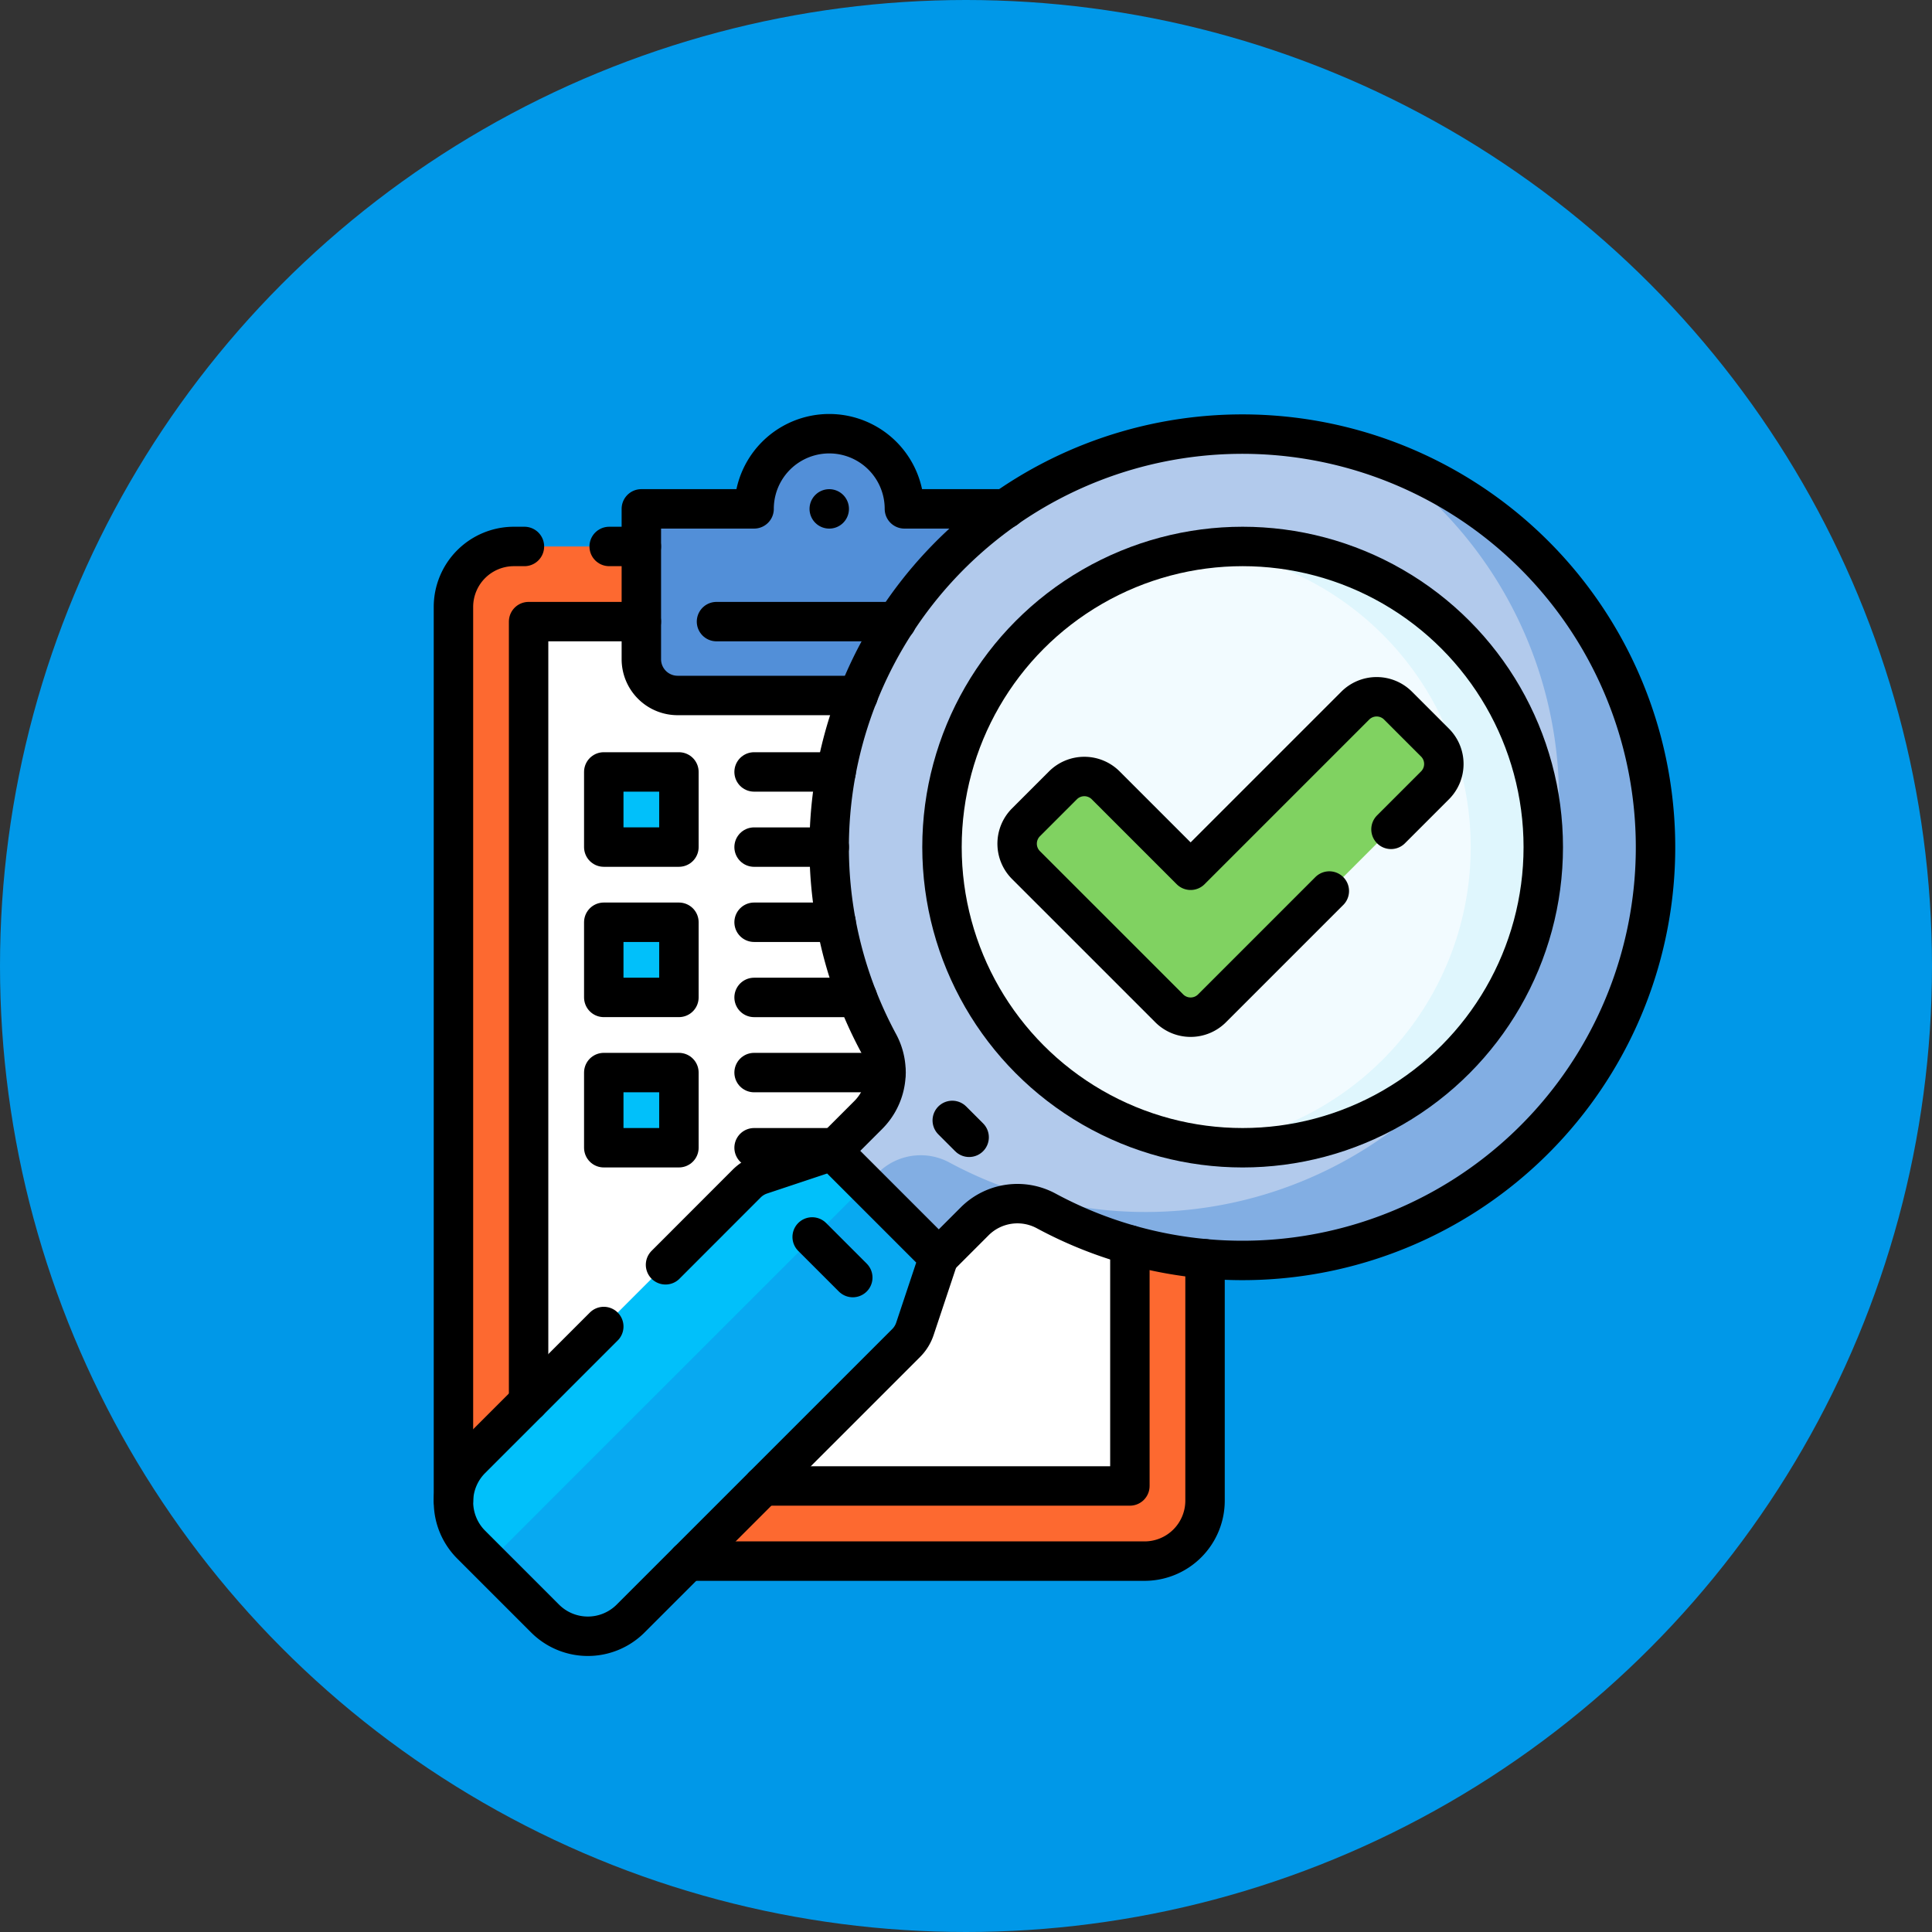<svg xmlns="http://www.w3.org/2000/svg" width="98" height="98" viewBox="0 0 98 98">
  <rect x="0" y="0" width="98" height="98" fill="#333333" stroke="none"/>
  <g id="Grupo_1010364" data-name="Grupo 1010364" transform="translate(-909 -2554.863)">
    <circle id="Elipse_4950" data-name="Elipse 4950" cx="49" cy="49" r="49" transform="translate(909 2554.863)" fill="#0098e8"/>
    <g id="investigacion" transform="translate(924.501 2569.363)">
      <path id="Trazado_726098" data-name="Trazado 726098" d="M42.556,105.562H10.568A3.068,3.068,0,0,1,7.5,102.494V57.162a3.068,3.068,0,0,1,3.068-3.068H42.556a3.068,3.068,0,0,1,3.068,3.068v45.332A3.068,3.068,0,0,1,42.556,105.562Z" transform="translate(0 -40.875)" fill="#fd6930"/>
      <rect id="Rectángulo_348070" data-name="Rectángulo 348070" width="30.5" height="43.843" transform="translate(11.312 17.031)" fill="#fff"/>
      <path id="Trazado_726099" data-name="Trazado 726099" d="M98.5,11.313a3.812,3.812,0,0,0-7.625,0H85.156v7.625A1.841,1.841,0,0,0,87,20.779h15.38a1.841,1.841,0,0,0,1.841-1.841V11.313Z" transform="translate(-68.125 -0.001)" fill="#528fd8"/>
      <path id="Trazado_726100" data-name="Trazado 726100" d="M183.9,7.5a20.975,20.975,0,0,0-18.575,30.929,3.069,3.069,0,0,1-.527,3.631l-1.822,1.822,1.743,3.649,3.649,1.743,1.822-1.822a3.069,3.069,0,0,1,3.631-.527A20.97,20.97,0,1,0,183.9,7.5Z" transform="translate(-136.251 0)" fill="#b2caec"/>
      <path id="Trazado_726101" data-name="Trazado 726101" d="M213.817,36.485a20.978,20.978,0,0,0-14.137-19.712,20.972,20.972,0,0,1-21.7,35.832,3.069,3.069,0,0,0-3.631.527l-1.2,1.2.638,1.335,3.649,1.743,1.822-1.822a3.069,3.069,0,0,1,3.631-.527,20.975,20.975,0,0,0,30.929-18.575Z" transform="translate(-145.318 -8.135)" fill="#82aee3"/>
      <circle id="Elipse_4963" data-name="Elipse 4963" cx="15.25" cy="15.25" r="15.25" transform="translate(32.281 13.219)" fill="#f2fbff"/>
      <path id="Trazado_726102" data-name="Trazado 726102" d="M320.5,54.094a15.423,15.423,0,0,0-1.841.11,15.252,15.252,0,0,1,0,30.28,15.251,15.251,0,1,0,1.841-30.39Z" transform="translate(-272.966 -40.875)" fill="#dff6fd"/>
      <path id="Trazado_726103" data-name="Trazado 726103" d="M261.663,118.542l-1.874-1.874a1.534,1.534,0,0,0-2.17,0l-8.351,8.351-4.307-4.307a1.534,1.534,0,0,0-2.17,0l-1.874,1.874a1.534,1.534,0,0,0,0,2.17l7.266,7.266a1.534,1.534,0,0,0,2.17,0l11.309-11.309A1.534,1.534,0,0,0,261.663,118.542Z" transform="translate(-204.375 -95.375)" fill="#80d261"/>
      <path id="Trazado_726104" data-name="Trazado 726104" d="M30.907,312.95l1.21-3.631-5.392-5.392-3.631,1.21a1.84,1.84,0,0,0-.72.445L8.4,319.558a3.068,3.068,0,0,0,0,4.339l3.748,3.748a3.068,3.068,0,0,0,4.339,0l13.976-13.976A1.839,1.839,0,0,0,30.907,312.95Z" transform="translate(0 -260.045)" fill="#01c0fa"/>
      <path id="Trazado_726105" data-name="Trazado 726105" d="M41.2,317.855,22.056,337l2.86,2.86a3.068,3.068,0,0,0,4.339,0l13.976-13.976a1.842,1.842,0,0,0,.445-.72l1.21-3.632Z" transform="translate(-12.77 -272.263)" fill="#08a9f1"/>
      <rect id="Rectángulo_348071" data-name="Rectángulo 348071" width="3.812" height="3.812" transform="translate(15.125 24.656)" fill="#01c0fa"/>
      <rect id="Rectángulo_348072" data-name="Rectángulo 348072" width="3.812" height="3.812" transform="translate(15.125 32.281)" fill="#01c0fa"/>
      <rect id="Rectángulo_348073" data-name="Rectángulo 348073" width="3.812" height="3.812" transform="translate(15.125 39.906)" fill="#01c0fa"/>
      <path id="Trazado_726106" data-name="Trazado 726106" d="M259.432,122.942l2.231-2.231a1.534,1.534,0,0,0,0-2.17l-1.874-1.874a1.534,1.534,0,0,0-2.17,0l-8.351,8.351-4.307-4.307a1.534,1.534,0,0,0-2.17,0l-1.874,1.874a1.534,1.534,0,0,0,0,2.17l7.266,7.266a1.534,1.534,0,0,0,2.17,0l5.95-5.95" transform="translate(-204.375 -95.374)" fill="none" stroke="#000" stroke-linecap="round" stroke-linejoin="round" stroke-miterlimit="10" stroke-width="2"/>
      <circle id="Elipse_4964" data-name="Elipse 4964" cx="15.25" cy="15.25" r="15.25" transform="translate(32.281 13.219)" fill="none" stroke="#000" stroke-linecap="round" stroke-linejoin="round" stroke-miterlimit="10" stroke-width="2"/>
      <line id="Línea_157" data-name="Línea 157" x2="9.132" transform="translate(20.843 17.031)" fill="none" stroke="#000" stroke-linecap="round" stroke-linejoin="round" stroke-miterlimit="10" stroke-width="2"/>
      <g id="Grupo_1010335" data-name="Grupo 1010335" transform="translate(26.562 11.313)">
        <g id="Grupo_1010334" data-name="Grupo 1010334">
          <line id="Línea_158" data-name="Línea 158" fill="none" stroke="#000" stroke-linecap="round" stroke-linejoin="round" stroke-miterlimit="10" stroke-width="2"/>
        </g>
      </g>
      <path id="Trazado_726107" data-name="Trazado 726107" d="M168.368,49.274l1.822-1.822a3.069,3.069,0,0,1,3.631-.527,20.958,20.958,0,1,0-8.5-8.5,3.069,3.069,0,0,1-.527,3.631l-1.822,1.822" transform="translate(-136.251 0)" fill="none" stroke="#000" stroke-linecap="round" stroke-linejoin="round" stroke-miterlimit="10" stroke-width="2"/>
      <path id="Trazado_726108" data-name="Trazado 726108" d="M15.125,312.831,8.4,319.557a3.068,3.068,0,0,0,0,4.339l3.748,3.748a3.068,3.068,0,0,0,4.339,0l13.976-13.976a1.842,1.842,0,0,0,.445-.72l1.21-3.631-5.392-5.392-3.631,1.21a1.839,1.839,0,0,0-.72.445L18.258,309.7" transform="translate(0 -260.044)" fill="none" stroke="#000" stroke-linecap="round" stroke-linejoin="round" stroke-miterlimit="10" stroke-width="2"/>
      <line id="Línea_159" data-name="Línea 159" x2="0.856" y2="0.856" transform="translate(32.802 42.333)" fill="none" stroke="#000" stroke-linecap="round" stroke-linejoin="round" stroke-miterlimit="10" stroke-width="2"/>
      <rect id="Rectángulo_348074" data-name="Rectángulo 348074" width="3.812" height="3.812" transform="translate(15.125 24.656)" fill="none" stroke="#000" stroke-linecap="round" stroke-linejoin="round" stroke-miterlimit="10" stroke-width="2"/>
      <line id="Línea_160" data-name="Línea 160" x2="4.161" transform="translate(22.75 24.656)" fill="none" stroke="#000" stroke-linecap="round" stroke-linejoin="round" stroke-miterlimit="10" stroke-width="2"/>
      <line id="Línea_161" data-name="Línea 161" x2="3.813" transform="translate(22.75 28.469)" fill="none" stroke="#000" stroke-linecap="round" stroke-linejoin="round" stroke-miterlimit="10" stroke-width="2"/>
      <rect id="Rectángulo_348075" data-name="Rectángulo 348075" width="3.812" height="3.812" transform="translate(15.125 32.281)" fill="none" stroke="#000" stroke-linecap="round" stroke-linejoin="round" stroke-miterlimit="10" stroke-width="2"/>
      <line id="Línea_162" data-name="Línea 162" x2="4.158" transform="translate(22.75 32.281)" fill="none" stroke="#000" stroke-linecap="round" stroke-linejoin="round" stroke-miterlimit="10" stroke-width="2"/>
      <line id="Línea_163" data-name="Línea 163" x2="5.242" transform="translate(22.75 36.094)" fill="none" stroke="#000" stroke-linecap="round" stroke-linejoin="round" stroke-miterlimit="10" stroke-width="2"/>
      <rect id="Rectángulo_348076" data-name="Rectángulo 348076" width="3.812" height="3.812" transform="translate(15.125 39.906)" fill="none" stroke="#000" stroke-linecap="round" stroke-linejoin="round" stroke-miterlimit="10" stroke-width="2"/>
      <line id="Línea_164" data-name="Línea 164" x2="6.695" transform="translate(22.75 39.906)" fill="none" stroke="#000" stroke-linecap="round" stroke-linejoin="round" stroke-miterlimit="10" stroke-width="2"/>
      <line id="Línea_165" data-name="Línea 165" x2="4.14" transform="translate(22.75 43.719)" fill="none" stroke="#000" stroke-linecap="round" stroke-linejoin="round" stroke-miterlimit="10" stroke-width="2"/>
      <line id="Línea_166" data-name="Línea 166" x2="2.06" y2="2.06" transform="translate(25.696 48.244)" fill="none" stroke="#000" stroke-linecap="round" stroke-linejoin="round" stroke-miterlimit="10" stroke-width="2"/>
      <path id="Trazado_726109" data-name="Trazado 726109" d="M103.634,11.313H98.5a3.812,3.812,0,0,0-7.625,0H85.156v7.625A1.841,1.841,0,0,0,87,20.779h9.156" transform="translate(-68.125 -0.001)" fill="none" stroke="#000" stroke-linecap="round" stroke-linejoin="round" stroke-miterlimit="10" stroke-width="2"/>
      <path id="Trazado_726110" data-name="Trazado 726110" d="M104.456,363.826h23.156a3.068,3.068,0,0,0,3.068-3.068V348.491" transform="translate(-85.056 -299.139)" fill="none" stroke="#000" stroke-linecap="round" stroke-linejoin="round" stroke-miterlimit="10" stroke-width="2"/>
      <path id="Trazado_726111" data-name="Trazado 726111" d="M135.518,354.983h18.6V342.756" transform="translate(-112.306 -294.108)" fill="none" stroke="#000" stroke-linecap="round" stroke-linejoin="round" stroke-miterlimit="10" stroke-width="2"/>
      <path id="Trazado_726112" data-name="Trazado 726112" d="M11.1,54.094h-.535A3.068,3.068,0,0,0,7.5,57.162v45.332" transform="translate(0 -40.875)" fill="none" stroke="#000" stroke-linecap="round" stroke-linejoin="round" stroke-miterlimit="10" stroke-width="2"/>
      <line id="Línea_167" data-name="Línea 167" x1="1.632" transform="translate(15.399 13.219)" fill="none" stroke="#000" stroke-linecap="round" stroke-linejoin="round" stroke-miterlimit="10" stroke-width="2"/>
      <path id="Trazado_726113" data-name="Trazado 726113" d="M44.282,85.156H38.563v39.568" transform="translate(-27.251 -68.125)" fill="none" stroke="#000" stroke-linecap="round" stroke-linejoin="round" stroke-miterlimit="10" stroke-width="2"/>
    </g>
  </g>
</svg>
